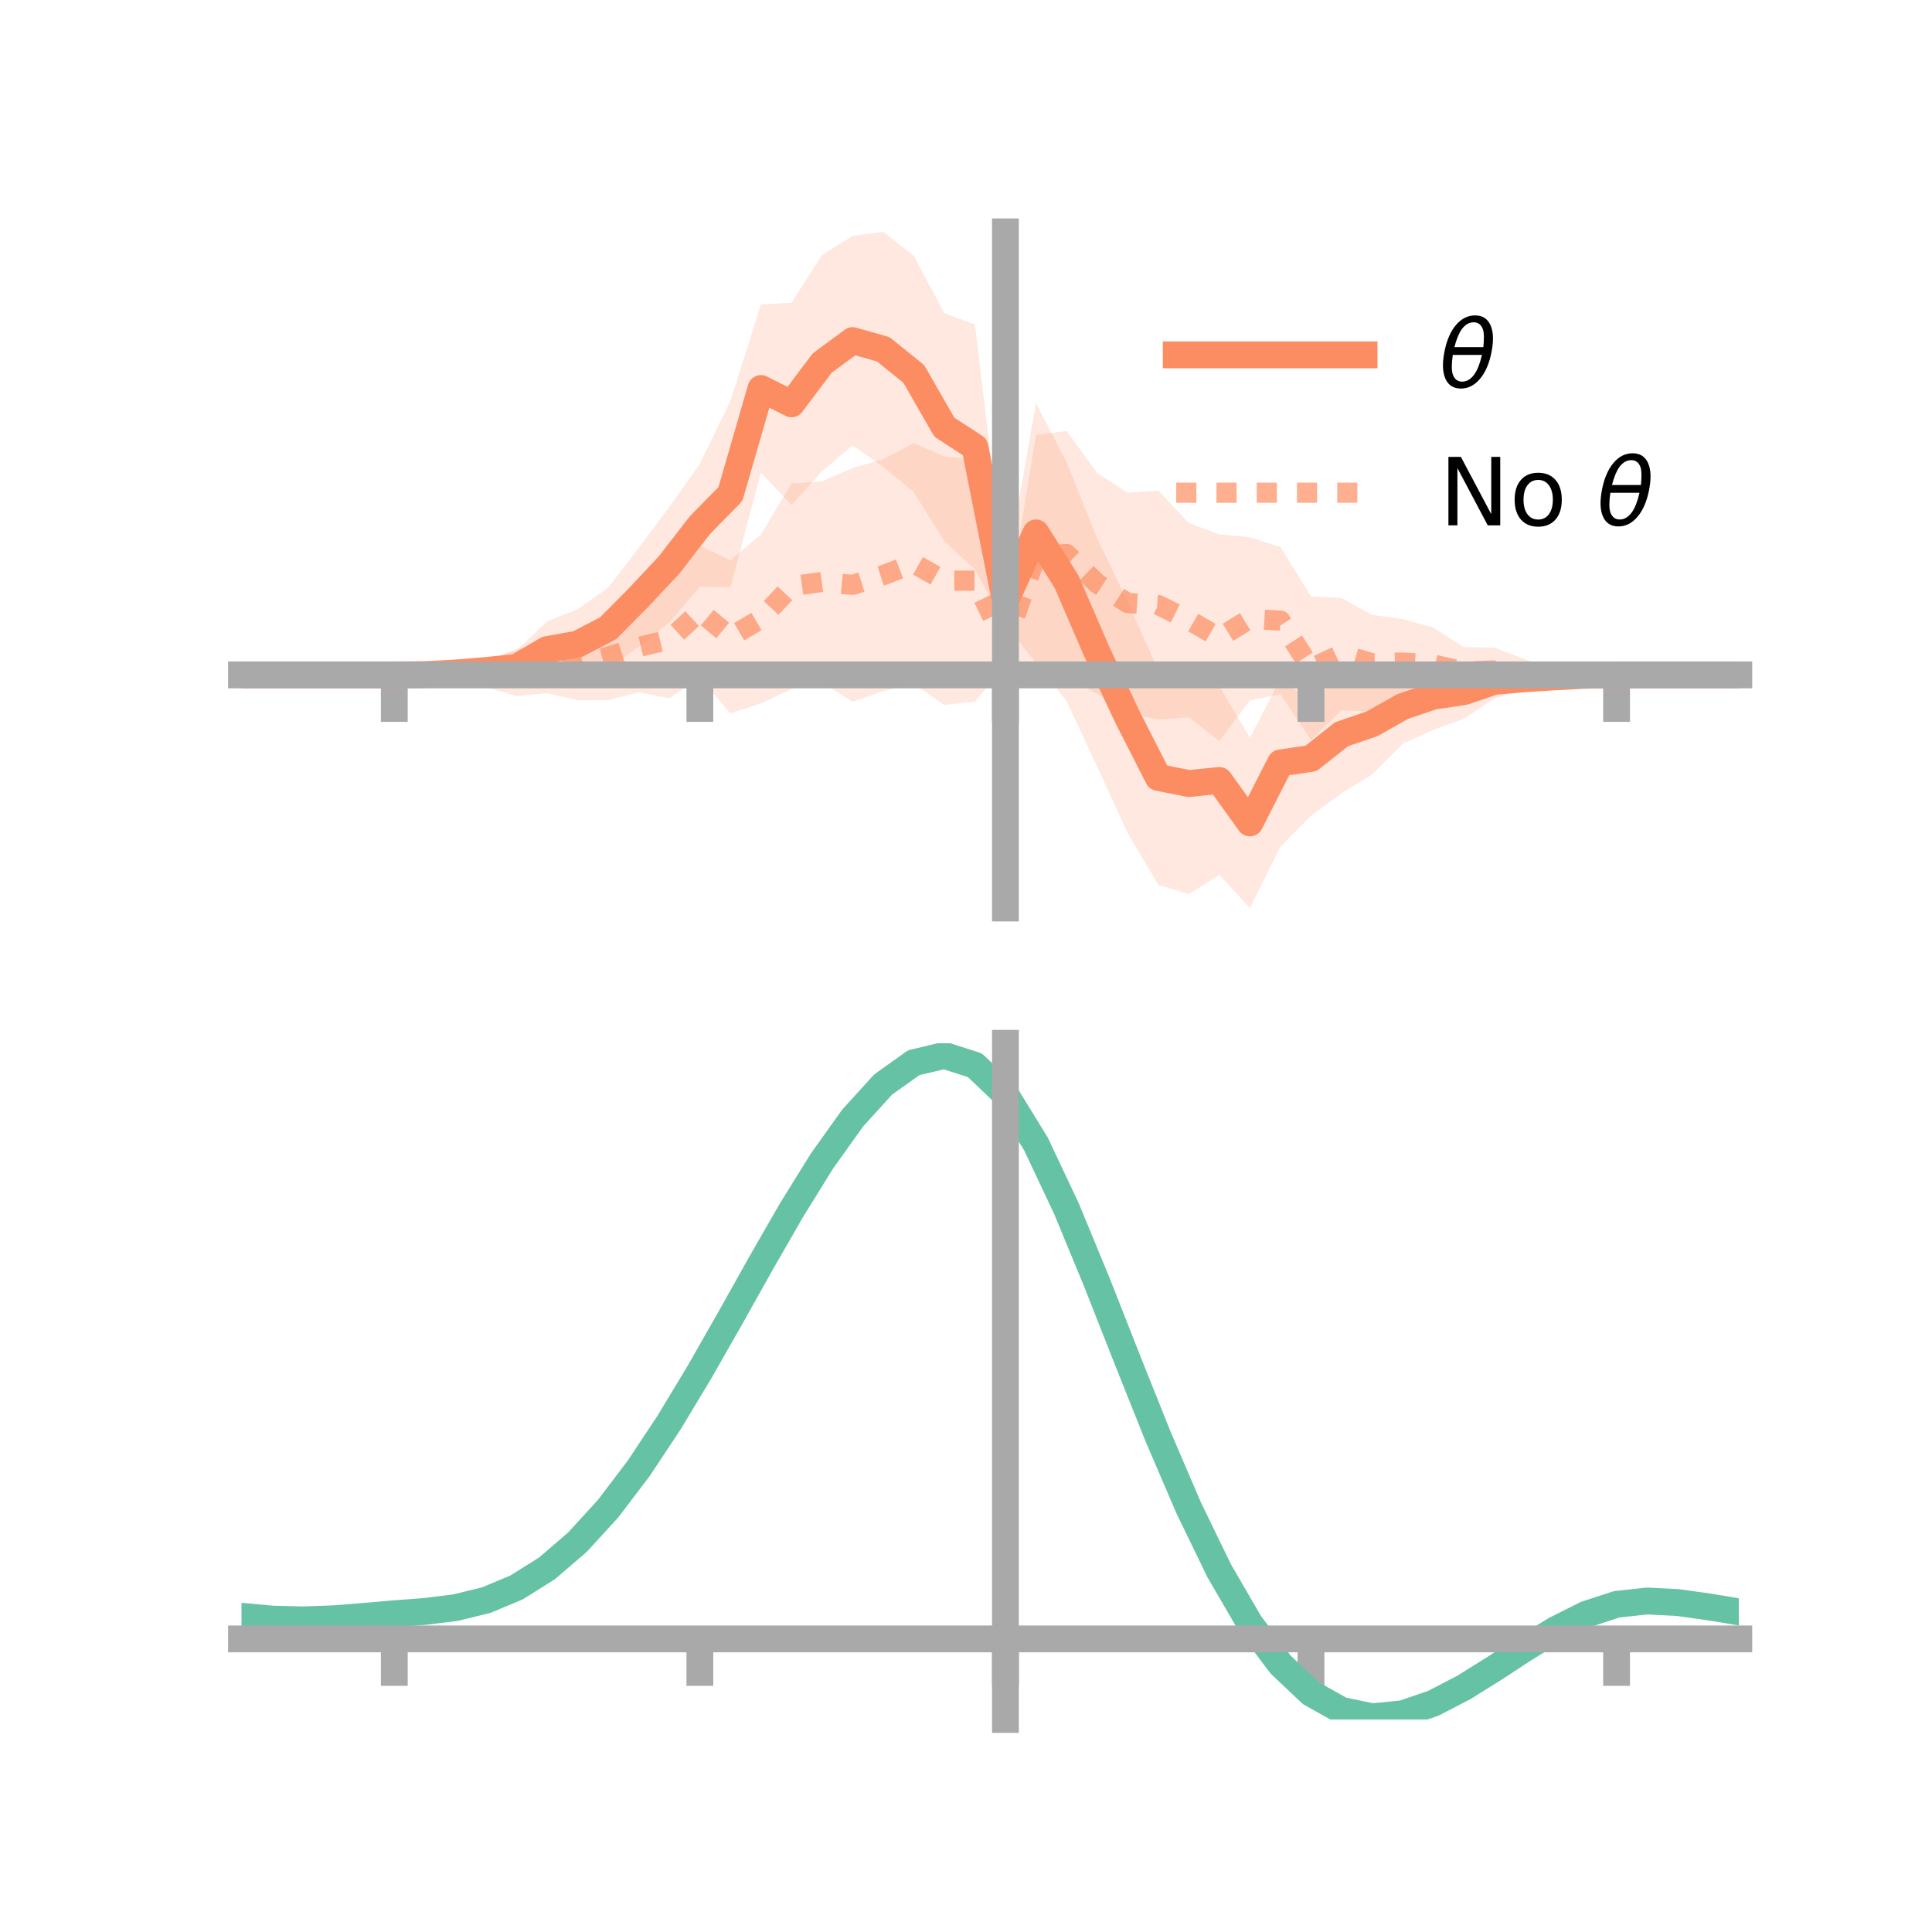 <?xml version="1.0" encoding="utf-8" standalone="no"?>
<!DOCTYPE svg PUBLIC "-//W3C//DTD SVG 1.1//EN"
  "http://www.w3.org/Graphics/SVG/1.1/DTD/svg11.dtd">
<!-- Created with matplotlib (https://matplotlib.org/) -->
<svg height="144pt" version="1.1" viewBox="0 0 144 144" width="144pt" xmlns="http://www.w3.org/2000/svg" xmlns:xlink="http://www.w3.org/1999/xlink">
 <defs>
  <style type="text/css">*{stroke-linecap:butt;stroke-linejoin:round;}</style>
 </defs>
 <g id="figure_1">
  <g id="patch_1">
   <path d="M 0 144 
L 144 144 
L 144 0 
L 0 0 
z
" style="fill:none;"/>
  </g>
  <g id="axes_1">
   <g id="patch_2">
    <path d="M 18 67.68 
L 129.6 67.68 
L 129.6 17.28 
L 18 17.28 
z
" style="fill:none;"/>
   </g>
   <g id="PolyCollection_1">
    <path clip-path="url(#p303fd3700f)" d="M 18 50.303 
L 18 50.303 
L 20.278 50.303 
L 22.555 50.303 
L 24.833 50.303 
L 27.11 50.303 
L 29.388 50.303 
L 31.665 50.124 
L 33.943 49.761 
L 36.22 49.133 
L 38.498 48.5 
L 40.776 46.309 
L 43.053 45.412 
L 45.331 43.793 
L 47.608 40.846 
L 49.886 37.781 
L 52.163 34.567 
L 54.441 29.878 
L 56.718 22.696 
L 58.996 22.562 
L 61.273 19.016 
L 63.551 17.575 
L 65.829 17.28 
L 68.106 19.065 
L 70.384 23.347 
L 72.661 24.181 
L 74.939 43.03 
L 77.216 30.036 
L 79.494 34.461 
L 81.771 40.121 
L 84.049 44.862 
L 86.327 49.944 
L 88.604 50.155 
L 90.882 51.138 
L 93.159 54.991 
L 95.437 50.636 
L 97.714 52.255 
L 99.992 50.324 
L 102.269 50.16 
L 104.547 49.894 
L 106.824 49.378 
L 109.102 49.526 
L 111.38 49.51 
L 113.657 49.838 
L 115.935 50.093 
L 118.212 50.215 
L 120.49 50.303 
L 122.767 50.303 
L 125.045 50.303 
L 127.322 50.303 
L 129.6 50.303 
L 129.6 50.303 
L 129.6 50.303 
L 127.322 50.303 
L 125.045 50.303 
L 122.767 50.303 
L 120.49 50.303 
L 118.212 50.437 
L 115.935 50.802 
L 113.657 51.341 
L 111.38 52.058 
L 109.102 53.581 
L 106.824 54.401 
L 104.547 55.427 
L 102.269 57.731 
L 99.992 59.123 
L 97.714 60.807 
L 95.437 63.093 
L 93.159 67.68 
L 90.882 65.202 
L 88.604 66.648 
L 86.327 65.945 
L 84.049 62.093 
L 81.771 57.124 
L 79.494 52.249 
L 77.216 49.401 
L 74.939 46.571 
L 72.661 42.457 
L 70.384 40.33 
L 68.106 36.668 
L 65.829 34.787 
L 63.551 33.198 
L 61.273 35.123 
L 58.996 37.64 
L 56.718 35.22 
L 54.441 43.77 
L 52.163 43.726 
L 49.886 46.398 
L 47.608 48.203 
L 45.331 49.856 
L 43.053 50.609 
L 40.776 50.52 
L 38.498 50.992 
L 36.22 50.819 
L 33.943 50.561 
L 31.665 50.438 
L 29.388 50.303 
L 27.11 50.303 
L 24.833 50.303 
L 22.555 50.303 
L 20.278 50.303 
L 18 50.303 
z
" style="fill:#fc8d62;fill-opacity:0.2;"/>
   </g>
   <g id="PolyCollection_2">
    <path clip-path="url(#p303fd3700f)" d="M 18 50.303 
L 18 50.303 
L 20.278 50.303 
L 22.555 50.303 
L 24.833 50.303 
L 27.11 50.303 
L 29.388 50.303 
L 31.665 50.157 
L 33.943 49.74 
L 36.22 49.287 
L 38.498 48.373 
L 40.776 47.969 
L 43.053 46.902 
L 45.331 45.705 
L 47.608 44.843 
L 49.886 43.31 
L 52.163 40.662 
L 54.441 41.769 
L 56.718 39.831 
L 58.996 36.03 
L 61.273 35.878 
L 63.551 34.878 
L 65.829 34.225 
L 68.106 33.027 
L 70.384 34.027 
L 72.661 34.265 
L 74.939 46.356 
L 77.216 32.432 
L 79.494 32.12 
L 81.771 35.256 
L 84.049 36.724 
L 86.327 36.552 
L 88.604 38.978 
L 90.882 39.835 
L 93.159 40.043 
L 95.437 40.775 
L 97.714 44.45 
L 99.992 44.569 
L 102.269 45.835 
L 104.547 46.138 
L 106.824 46.778 
L 109.102 48.231 
L 111.38 48.269 
L 113.657 49.14 
L 115.935 49.921 
L 118.212 50.138 
L 120.49 50.303 
L 122.767 50.303 
L 125.045 50.303 
L 127.322 50.303 
L 129.6 50.303 
L 129.6 50.303 
L 129.6 50.303 
L 127.322 50.303 
L 125.045 50.303 
L 122.767 50.303 
L 120.49 50.303 
L 118.212 50.473 
L 115.935 50.819 
L 113.657 51.284 
L 111.38 51.668 
L 109.102 51.878 
L 106.824 52.276 
L 104.547 52.629 
L 102.269 53.032 
L 99.992 52.937 
L 97.714 55.163 
L 95.437 51.738 
L 93.159 52.211 
L 90.882 55.212 
L 88.604 53.455 
L 86.327 53.638 
L 84.049 53.166 
L 81.771 51.719 
L 79.494 50.46 
L 77.216 50.515 
L 74.939 49.598 
L 72.661 52.296 
L 70.384 52.54 
L 68.106 50.967 
L 65.829 51.515 
L 63.551 52.307 
L 61.273 50.874 
L 58.996 51.354 
L 56.718 52.429 
L 54.441 53.17 
L 52.163 50.489 
L 49.886 52.05 
L 47.608 51.598 
L 45.331 52.187 
L 43.053 52.198 
L 40.776 51.666 
L 38.498 51.884 
L 36.22 51.218 
L 33.943 50.683 
L 31.665 50.446 
L 29.388 50.303 
L 27.11 50.303 
L 24.833 50.303 
L 22.555 50.303 
L 20.278 50.303 
L 18 50.303 
z
" style="fill:#fc8d62;fill-opacity:0.2;"/>
   </g>
   <g id="matplotlib.axis_1">
    <g id="xtick_1">
     <g id="line2d_1">
      <defs>
       <path d="M 0 0 
L 0 3.5 
" id="mc0535839cf" style="stroke:#a9a9a9;stroke-width:2;"/>
      </defs>
      <g>
       <use style="fill:#a9a9a9;stroke:#a9a9a9;stroke-width:2;" x="29.388" xlink:href="#mc0535839cf" y="50.303"/>
      </g>
     </g>
    </g>
    <g id="xtick_2">
     <g id="line2d_2">
      <g>
       <use style="fill:#a9a9a9;stroke:#a9a9a9;stroke-width:2;" x="52.163" xlink:href="#mc0535839cf" y="50.303"/>
      </g>
     </g>
    </g>
    <g id="xtick_3">
     <g id="line2d_3">
      <g>
       <use style="fill:#a9a9a9;stroke:#a9a9a9;stroke-width:2;" x="74.939" xlink:href="#mc0535839cf" y="50.303"/>
      </g>
     </g>
    </g>
    <g id="xtick_4">
     <g id="line2d_4">
      <g>
       <use style="fill:#a9a9a9;stroke:#a9a9a9;stroke-width:2;" x="97.714" xlink:href="#mc0535839cf" y="50.303"/>
      </g>
     </g>
    </g>
    <g id="xtick_5">
     <g id="line2d_5">
      <g>
       <use style="fill:#a9a9a9;stroke:#a9a9a9;stroke-width:2;" x="120.49" xlink:href="#mc0535839cf" y="50.303"/>
      </g>
     </g>
    </g>
   </g>
   <g id="matplotlib.axis_2"/>
   <g id="line2d_6">
    <path clip-path="url(#p303fd3700f)" d="M 18 50.303 
L 20.278 50.303 
L 22.555 50.303 
L 24.833 50.303 
L 27.11 50.303 
L 29.388 50.303 
L 31.665 50.281 
L 33.943 50.161 
L 36.22 49.976 
L 38.498 49.746 
L 40.776 48.415 
L 43.053 48.011 
L 45.331 46.824 
L 47.608 44.525 
L 49.886 42.09 
L 52.163 39.146 
L 54.441 36.824 
L 56.718 28.958 
L 58.996 30.101 
L 61.273 27.07 
L 63.551 25.386 
L 65.829 26.034 
L 68.106 27.867 
L 70.384 31.838 
L 72.661 33.319 
L 74.939 44.8 
L 77.216 39.719 
L 79.494 43.355 
L 81.771 48.622 
L 84.049 53.478 
L 86.327 57.945 
L 88.604 58.402 
L 90.882 58.17 
L 93.159 61.335 
L 95.437 56.865 
L 97.714 56.531 
L 99.992 54.724 
L 102.269 53.946 
L 104.547 52.66 
L 106.824 51.889 
L 109.102 51.554 
L 111.38 50.784 
L 113.657 50.59 
L 115.935 50.447 
L 118.212 50.326 
L 120.49 50.303 
L 122.767 50.303 
L 125.045 50.303 
L 127.322 50.303 
L 129.6 50.303 
" style="fill:none;stroke:#fc8d62;stroke-linecap:square;stroke-width:2;"/>
   </g>
   <g id="line2d_7">
    <path clip-path="url(#p303fd3700f)" d="M 18 50.303 
L 20.278 50.303 
L 22.555 50.303 
L 24.833 50.303 
L 27.11 50.303 
L 29.388 50.303 
L 31.665 50.301 
L 33.943 50.212 
L 36.22 50.253 
L 38.498 50.128 
L 40.776 49.817 
L 43.053 49.55 
L 45.331 48.946 
L 47.608 48.22 
L 49.886 47.68 
L 52.163 45.576 
L 54.441 47.469 
L 56.718 46.13 
L 58.996 43.692 
L 61.273 43.376 
L 63.551 43.593 
L 65.829 42.87 
L 68.106 41.997 
L 70.384 43.283 
L 72.661 43.281 
L 74.939 47.977 
L 77.216 41.474 
L 79.494 41.29 
L 81.771 43.488 
L 84.049 44.945 
L 86.327 45.095 
L 88.604 46.216 
L 90.882 47.524 
L 93.159 46.127 
L 95.437 46.256 
L 97.714 49.807 
L 99.992 48.753 
L 102.269 49.434 
L 104.547 49.383 
L 106.824 49.527 
L 109.102 50.055 
L 111.38 49.969 
L 113.657 50.212 
L 115.935 50.37 
L 118.212 50.306 
L 120.49 50.303 
L 122.767 50.303 
L 125.045 50.303 
L 127.322 50.303 
L 129.6 50.303 
" style="fill:none;stroke:#fc8d62;stroke-dasharray:1.5,1.5;stroke-dashoffset:0;stroke-opacity:0.7;stroke-width:1.5;"/>
   </g>
   <g id="patch_3">
    <path d="M 74.939 67.68 
L 74.939 17.28 
" style="fill:none;stroke:#a9a9a9;stroke-linecap:square;stroke-linejoin:miter;stroke-width:2;"/>
   </g>
   <g id="patch_4">
    <path d="M 129.6 67.68 
L 129.6 17.28 
" style="fill:none;"/>
   </g>
   <g id="patch_5">
    <path d="M 18 50.303 
L 129.6 50.303 
" style="fill:none;stroke:#a9a9a9;stroke-linecap:square;stroke-linejoin:miter;stroke-width:2;"/>
   </g>
   <g id="patch_6">
    <path d="M 18 17.28 
L 129.6 17.28 
" style="fill:none;"/>
   </g>
   <g id="legend_1">
    <g id="line2d_8">
     <path d="M 87.67 26.449 
L 101.67 26.449 
" style="fill:none;stroke:#fc8d62;stroke-linecap:square;stroke-width:2;"/>
    </g>
    <g id="line2d_9"/>
    <g id="text_1">
     <!-- $\theta$ -->
     <g transform="translate(107.27 28.899)scale(0.07 -0.07)">
      <defs>
       <path d="M 45.516 34.672 
L 14.453 34.672 
Q 12.359 20.062 14.5 13.875 
Q 17.188 6.25 24.469 6.25 
Q 31.781 6.25 37.359 13.922 
Q 42.234 20.656 45.516 34.672 
z
M 47.016 42.969 
Q 48.344 56.844 46.625 61.719 
Q 43.953 69.438 36.766 69.438 
Q 29.297 69.438 23.828 61.812 
Q 19.531 55.672 16.156 42.969 
z
M 38.188 76.766 
Q 49.906 76.766 54.594 66.406 
Q 59.281 56.109 55.719 37.844 
Q 52.203 19.625 43.453 9.281 
Q 34.766 -1.125 23.047 -1.125 
Q 11.281 -1.125 6.641 9.281 
Q 2 19.625 5.516 37.844 
Q 9.078 56.109 17.719 66.406 
Q 26.422 76.766 38.188 76.766 
z
" id="DejaVuSans-Oblique-952"/>
      </defs>
      <use transform="translate(0 0.234)" xlink:href="#DejaVuSans-Oblique-952"/>
     </g>
    </g>
    <g id="line2d_10">
     <path d="M 87.67 36.724 
L 101.67 36.724 
" style="fill:none;stroke:#fc8d62;stroke-dasharray:1.5,1.5;stroke-dashoffset:0;stroke-opacity:0.7;stroke-width:1.5;"/>
    </g>
    <g id="line2d_11"/>
    <g id="text_2">
     <!-- No $\theta$ -->
     <g transform="translate(107.27 39.174)scale(0.07 -0.07)">
      <defs>
       <path d="M 9.812 72.906 
L 23.094 72.906 
L 55.422 11.922 
L 55.422 72.906 
L 64.984 72.906 
L 64.984 0 
L 51.703 0 
L 19.391 60.984 
L 19.391 0 
L 9.812 0 
z
" id="DejaVuSans-78"/>
       <path d="M 30.609 48.391 
Q 23.391 48.391 19.188 42.75 
Q 14.984 37.109 14.984 27.297 
Q 14.984 17.484 19.156 11.844 
Q 23.344 6.203 30.609 6.203 
Q 37.797 6.203 41.984 11.859 
Q 46.188 17.531 46.188 27.297 
Q 46.188 37.016 41.984 42.703 
Q 37.797 48.391 30.609 48.391 
z
M 30.609 56 
Q 42.328 56 49.016 48.375 
Q 55.719 40.766 55.719 27.297 
Q 55.719 13.875 49.016 6.219 
Q 42.328 -1.422 30.609 -1.422 
Q 18.844 -1.422 12.172 6.219 
Q 5.516 13.875 5.516 27.297 
Q 5.516 40.766 12.172 48.375 
Q 18.844 56 30.609 56 
z
" id="DejaVuSans-111"/>
       <path id="DejaVuSans-32"/>
      </defs>
      <use transform="translate(0 0.234)" xlink:href="#DejaVuSans-78"/>
      <use transform="translate(74.805 0.234)" xlink:href="#DejaVuSans-111"/>
      <use transform="translate(135.986 0.234)" xlink:href="#DejaVuSans-32"/>
      <use transform="translate(167.773 0.234)" xlink:href="#DejaVuSans-Oblique-952"/>
     </g>
    </g>
   </g>
  </g>
  <g id="axes_2">
   <g id="patch_7">
    <path d="M 18 128.16 
L 129.6 128.16 
L 129.6 77.76 
L 18 77.76 
z
" style="fill:none;"/>
   </g>
   <g id="PolyCollection_3">
    <path clip-path="url(#pfac2acf67f)" d="M 18 120.504 
L 18 120.429 
L 20.278 120.648 
L 22.555 120.707 
L 24.833 120.619 
L 27.11 120.431 
L 29.388 120.224 
L 31.665 120.048 
L 33.943 119.763 
L 36.22 119.204 
L 38.498 118.244 
L 40.776 116.793 
L 43.053 114.798 
L 45.331 112.251 
L 47.608 109.185 
L 49.886 105.667 
L 52.163 101.799 
L 54.441 97.711 
L 56.718 93.556 
L 58.996 89.51 
L 61.273 85.762 
L 63.551 82.51 
L 65.829 79.958 
L 68.106 78.309 
L 70.384 77.76 
L 72.661 78.502 
L 74.939 80.704 
L 77.216 84.457 
L 79.494 89.357 
L 81.771 94.953 
L 84.049 100.825 
L 86.327 106.607 
L 88.604 111.996 
L 90.882 116.76 
L 93.159 120.734 
L 95.437 123.821 
L 97.714 125.991 
L 99.992 127.276 
L 102.269 127.753 
L 104.547 127.538 
L 106.824 126.771 
L 109.102 125.607 
L 111.38 124.211 
L 113.657 122.744 
L 115.935 121.368 
L 118.212 120.236 
L 120.49 119.497 
L 122.767 119.25 
L 125.045 119.372 
L 127.322 119.699 
L 129.6 120.088 
L 129.6 120.188 
L 129.6 120.188 
L 127.322 119.824 
L 125.045 119.517 
L 122.767 119.407 
L 120.49 119.659 
L 118.212 120.406 
L 115.935 121.564 
L 113.657 122.982 
L 111.38 124.498 
L 109.102 125.942 
L 106.824 127.142 
L 104.547 127.933 
L 102.269 128.16 
L 99.992 127.691 
L 97.714 126.424 
L 95.437 124.296 
L 93.159 121.288 
L 90.882 117.431 
L 88.604 112.814 
L 86.327 107.589 
L 84.049 101.98 
L 81.771 96.278 
L 79.494 90.838 
L 77.216 86.073 
L 74.939 82.425 
L 72.661 80.289 
L 70.384 79.572 
L 68.106 80.105 
L 65.829 81.698 
L 63.551 84.157 
L 61.273 87.284 
L 58.996 90.881 
L 56.718 94.758 
L 54.441 98.733 
L 52.163 102.64 
L 49.886 106.334 
L 47.608 109.693 
L 45.331 112.624 
L 43.053 115.066 
L 40.776 116.989 
L 38.498 118.4 
L 36.22 119.341 
L 33.943 119.889 
L 31.665 120.167 
L 29.388 120.333 
L 27.11 120.525 
L 24.833 120.694 
L 22.555 120.767 
L 20.278 120.706 
L 18 120.504 
z
" style="fill:#66c2a5;fill-opacity:0.2;"/>
   </g>
   <g id="matplotlib.axis_3">
    <g id="xtick_6">
     <g id="line2d_12">
      <g>
       <use style="fill:#a9a9a9;stroke:#a9a9a9;stroke-width:2;" x="29.388" xlink:href="#mc0535839cf" y="122.154"/>
      </g>
     </g>
    </g>
    <g id="xtick_7">
     <g id="line2d_13">
      <g>
       <use style="fill:#a9a9a9;stroke:#a9a9a9;stroke-width:2;" x="52.163" xlink:href="#mc0535839cf" y="122.154"/>
      </g>
     </g>
    </g>
    <g id="xtick_8">
     <g id="line2d_14">
      <g>
       <use style="fill:#a9a9a9;stroke:#a9a9a9;stroke-width:2;" x="74.939" xlink:href="#mc0535839cf" y="122.154"/>
      </g>
     </g>
    </g>
    <g id="xtick_9">
     <g id="line2d_15">
      <g>
       <use style="fill:#a9a9a9;stroke:#a9a9a9;stroke-width:2;" x="97.714" xlink:href="#mc0535839cf" y="122.154"/>
      </g>
     </g>
    </g>
    <g id="xtick_10">
     <g id="line2d_16">
      <g>
       <use style="fill:#a9a9a9;stroke:#a9a9a9;stroke-width:2;" x="120.49" xlink:href="#mc0535839cf" y="122.154"/>
      </g>
     </g>
    </g>
   </g>
   <g id="matplotlib.axis_4"/>
   <g id="line2d_17">
    <path clip-path="url(#pfac2acf67f)" d="M 18 120.467 
L 20.278 120.677 
L 22.555 120.737 
L 24.833 120.656 
L 27.11 120.478 
L 29.388 120.279 
L 31.665 120.108 
L 33.943 119.826 
L 36.22 119.272 
L 38.498 118.322 
L 40.776 116.891 
L 43.053 114.932 
L 45.331 112.438 
L 47.608 109.439 
L 49.886 106 
L 52.163 102.22 
L 54.441 98.222 
L 56.718 94.157 
L 58.996 90.196 
L 61.273 86.523 
L 63.551 83.334 
L 65.829 80.828 
L 68.106 79.207 
L 70.384 78.666 
L 72.661 79.395 
L 74.939 81.564 
L 77.216 85.265 
L 79.494 90.098 
L 81.771 95.615 
L 84.049 101.402 
L 86.327 107.098 
L 88.604 112.405 
L 90.882 117.096 
L 93.159 121.011 
L 95.437 124.058 
L 97.714 126.208 
L 99.992 127.483 
L 102.269 127.956 
L 104.547 127.735 
L 106.824 126.957 
L 109.102 125.775 
L 111.38 124.354 
L 113.657 122.863 
L 115.935 121.466 
L 118.212 120.321 
L 120.49 119.578 
L 122.767 119.328 
L 125.045 119.445 
L 127.322 119.762 
L 129.6 120.138 
" style="fill:none;stroke:#66c2a5;stroke-linecap:square;stroke-width:2;"/>
   </g>
   <g id="patch_8">
    <path d="M 74.939 128.16 
L 74.939 77.76 
" style="fill:none;stroke:#a9a9a9;stroke-linecap:square;stroke-linejoin:miter;stroke-width:2;"/>
   </g>
   <g id="patch_9">
    <path d="M 129.6 128.16 
L 129.6 77.76 
" style="fill:none;"/>
   </g>
   <g id="patch_10">
    <path d="M 18 122.154 
L 129.6 122.154 
" style="fill:none;stroke:#a9a9a9;stroke-linecap:square;stroke-linejoin:miter;stroke-width:2;"/>
   </g>
   <g id="patch_11">
    <path d="M 18 77.76 
L 129.6 77.76 
" style="fill:none;"/>
   </g>
  </g>
 </g>
 <defs>
  <clipPath id="p303fd3700f">
   <rect height="50.4" width="111.6" x="18" y="17.28"/>
  </clipPath>
  <clipPath id="pfac2acf67f">
   <rect height="50.4" width="111.6" x="18" y="77.76"/>
  </clipPath>
 </defs>
</svg>
